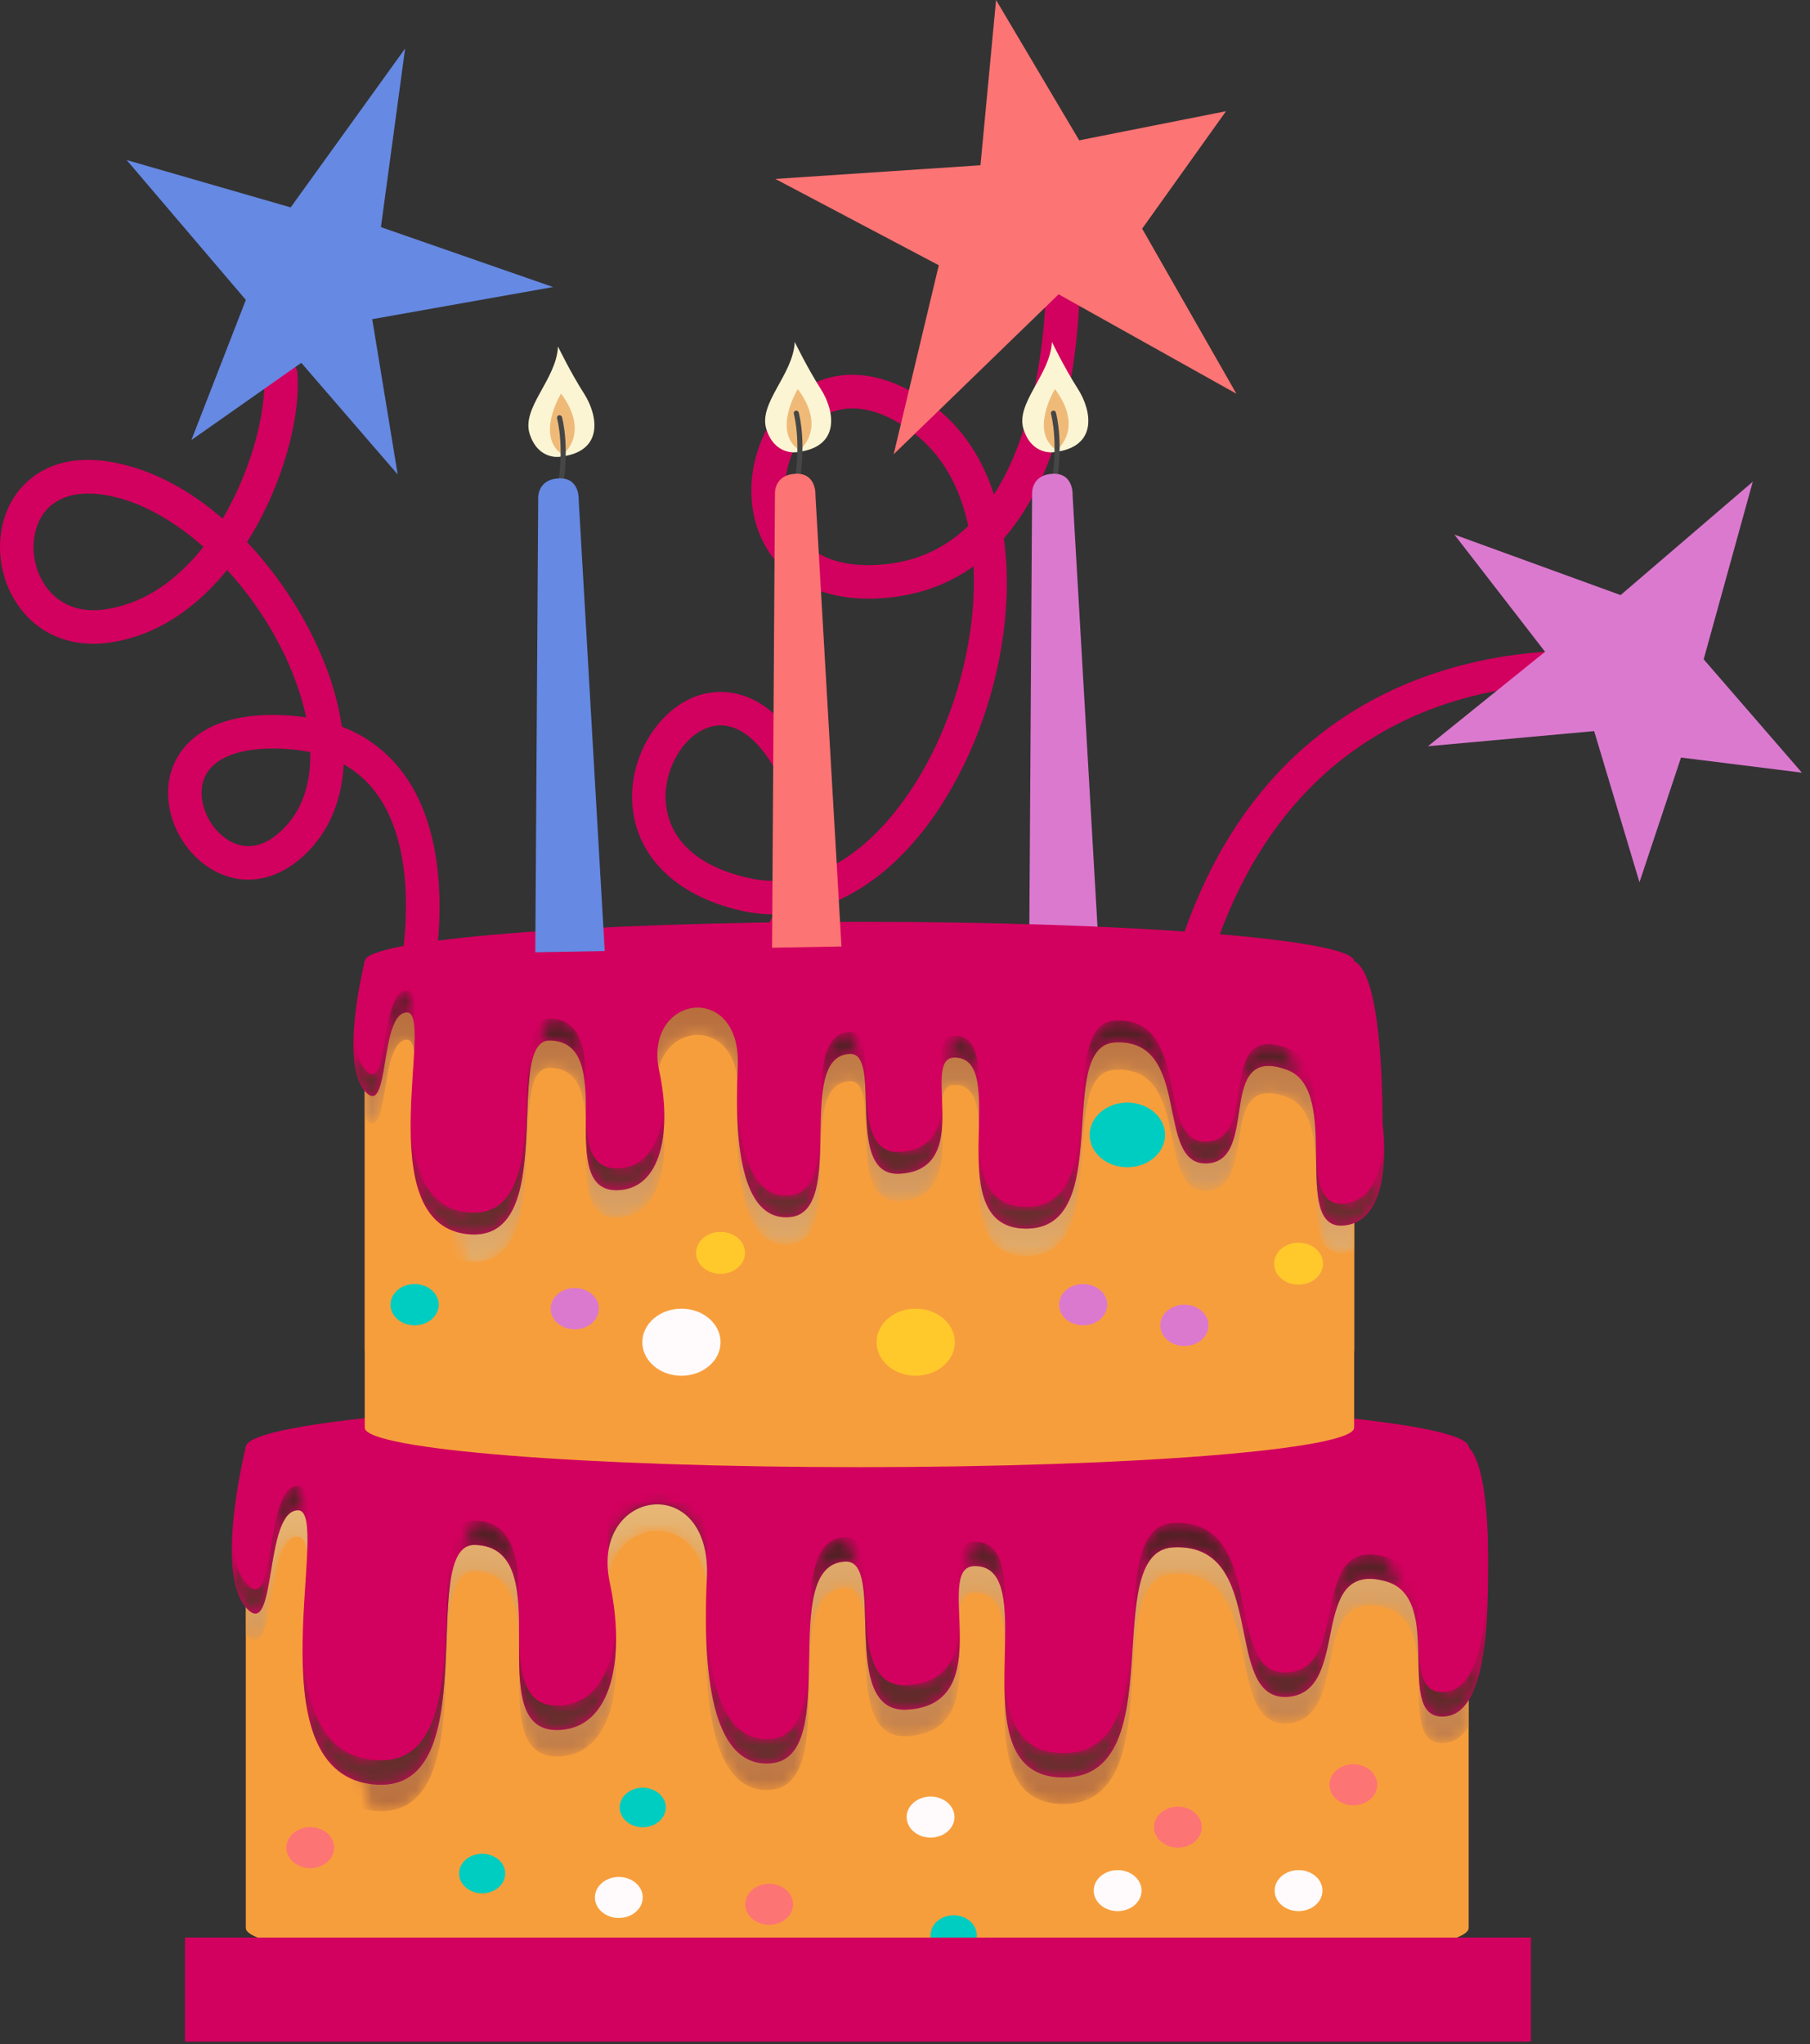 <?xml version="1.0" encoding="UTF-8"?>
<svg width="163px" height="184px" viewBox="0 0 163 184" version="1.1" xmlns="http://www.w3.org/2000/svg" xmlns:xlink="http://www.w3.org/1999/xlink">
    <rect x="0" y="0" width="163" height="184" fill="#333333" stroke="none"/>
    <!-- Generator: Sketch 53.1 (72631) - https://sketchapp.com -->
    <title>Group 29cake</title>
    <desc>Created with Sketch.</desc>
    <defs>
        <path d="M4.842,7.711 C1.722,7.711 2.97,19.723 0.138,16.447 L0.138,2.022 C0.138,2.022 107.733,-0.669 110.259,2.022 L110.259,24.771 C109.756,25.582 109.113,26.138 108.271,26.249 C103.294,26.908 108.315,15.651 102.807,14.107 C95.64,12.097 99.833,24.196 93.905,24.508 C87.977,24.82 92.325,10.59 83.646,11.05 C76.842,11.41 83.783,31.868 73.687,31.764 C63.816,31.662 72.262,12.631 65.749,12.733 C61.913,12.793 68.119,25.241 59.643,25.658 C53.435,25.963 57.853,12.207 54.147,12.326 C47.838,12.53 53.944,29.932 47.428,30.486 C42.452,30.91 41.189,23.467 41.657,13.795 C42.124,4.123 31.078,5.716 32.921,14.263 C34.302,20.671 33.285,27.417 28.196,27.49 C21.072,27.592 28.603,11.003 20.753,10.831 C15.374,10.713 22.157,33.762 11.393,32.358" id="path-1"></path>
        <linearGradient x1="50%" y1="100.001%" x2="50%" y2="-0.001%" id="linearGradient-3">
            <stop stop-color="#B66B3B" offset="0%"></stop>
            <stop stop-color="#F2C680" offset="100%"></stop>
        </linearGradient>
        <path d="M15.753,0.25 C20.077,0.345 19.735,5.418 19.746,9.941 C19.723,6.115 19.383,2.524 15.753,2.444 C10.374,2.326 17.157,25.376 6.393,23.972 C0.916,23.257 0.126,16.887 0.259,10.803 C0.386,16.141 1.574,21.149 6.393,21.777" id="path-4"></path>
        <linearGradient x1="50%" y1="99.998%" x2="50%" y2="2.16958714e-05%" id="linearGradient-6">
            <stop stop-color="#6B2F2F" offset="0%"></stop>
            <stop stop-color="#4F1F23" offset="100%"></stop>
        </linearGradient>
        <path d="M7.657,4.024 C7.583,2.964 7.356,2.324 6.842,2.324 C3.722,2.324 4.97,14.336 2.138,11.06 C1.028,9.776 0.79,7.283 0.908,4.727 C1.004,6.441 1.352,7.957 2.138,8.866 C4.97,12.142 3.722,0.13 6.842,0.13" id="path-7"></path>
        <linearGradient x1="50%" y1="100%" x2="50%" y2="0.001%" id="linearGradient-9">
            <stop stop-color="#6B2F2F" offset="0%"></stop>
            <stop stop-color="#4F1F23" offset="100%"></stop>
        </linearGradient>
        <path d="M4.196,7.909 C7.637,7.86 9.211,4.757 9.446,0.774 C9.712,5.754 8.248,10.045 4.196,10.103 C0.472,10.156 0.752,5.65 0.747,1.311" id="path-10"></path>
        <linearGradient x1="50.002%" y1="100.001%" x2="50.002%" y2="0.002%" id="linearGradient-12">
            <stop stop-color="#6B2F2F" offset="0%"></stop>
            <stop stop-color="#4F1F23" offset="100%"></stop>
        </linearGradient>
        <path d="M1.749,0.152 C4.46,0.11 4.579,3.383 4.506,7.225 C4.428,4.413 3.922,2.312 1.749,2.346 C0.798,2.361 0.465,3.138 0.372,4.303" id="path-13"></path>
        <linearGradient x1="49.995%" y1="100%" x2="49.995%" y2="0.004%" id="linearGradient-15">
            <stop stop-color="#6B2F2F" offset="0%"></stop>
            <stop stop-color="#4F1F23" offset="100%"></stop>
        </linearGradient>
        <path d="M40.271,15.668 C43.939,15.183 43.98,6.588 44.007,2.925 C44.016,3.583 44.015,4.191 44.01,4.702 C43.978,8.091 44.081,17.359 40.271,17.862 C35.294,18.521 40.315,7.265 34.807,5.72 C27.64,3.71 31.833,15.809 25.905,16.121 C19.977,16.433 24.325,2.204 15.646,2.663 C8.842,3.023 15.783,23.481 5.687,23.377 C0.629,23.325 0.381,18.303 0.465,13.432 C0.565,17.509 1.391,21.139 5.687,21.183 C15.783,21.287 8.842,0.829 15.646,0.469 C24.325,0.01 19.977,14.239 25.905,13.927 C31.833,13.615 27.64,1.516 34.807,3.526" id="path-16"></path>
        <linearGradient x1="50%" y1="100.002%" x2="50%" y2="0%" id="linearGradient-18">
            <stop stop-color="#6B2F2F" offset="0%"></stop>
            <stop stop-color="#4F1F23" offset="100%"></stop>
        </linearGradient>
        <path d="M9.657,7.214 C9.645,7.46 9.639,7.698 9.629,7.942 C9.05,1.013 1.65,1.471 0.795,6.96" id="path-19"></path>
        <linearGradient x1="50%" y1="99.996%" x2="50%" y2="-0.001%" id="linearGradient-21">
            <stop stop-color="#6B2F2F" offset="0%"></stop>
            <stop stop-color="#4F1F23" offset="100%"></stop>
        </linearGradient>
        <path d="M18.643,14.077 C22.402,13.892 23.272,11.341 23.412,8.553 C23.531,12.041 23.384,16.038 18.643,16.271 C12.435,16.577 16.853,2.82 13.147,2.939 C6.838,3.143 12.944,20.546 6.428,21.1 C1.875,21.487 0.435,15.28 0.581,6.813 C0.716,14.132 2.278,19.258 6.428,18.905 C12.944,18.351 6.838,0.949 13.147,0.745" id="path-22"></path>
        <linearGradient x1="50%" y1="99.998%" x2="50%" y2="0.001%" id="linearGradient-24">
            <stop stop-color="#6B2F2F" offset="0%"></stop>
            <stop stop-color="#4F1F23" offset="100%"></stop>
        </linearGradient>
        <path d="M4.653,5.972 C2.128,5.972 3.138,15.69 0.847,13.04 L0.847,1.368 C0.847,1.368 87.225,0.143 89.948,1.368 L89.948,24.918 C89.65,25.036 89.331,25.128 88.966,25.157 C84.17,25.535 88.93,12.999 83.918,11.147 C77.395,8.735 81.511,19.31 76.715,19.562 C71.919,19.815 75.437,8.301 68.414,8.673 C62.909,8.965 68.525,25.518 60.357,25.433 C52.369,25.351 59.204,9.953 53.934,10.035 C50.83,10.084 55.851,20.155 48.993,20.493 C43.97,20.74 47.545,9.609 44.547,9.706 C39.441,9.87 44.382,23.951 39.11,24.399 C35.084,24.742 34.062,18.72 34.44,10.894 C34.819,3.069 25.881,4.358 27.372,11.273 C28.49,16.458 27.667,21.916 23.549,21.975 C17.785,22.057 23.879,8.635 17.527,8.496 C13.175,8.4 18.663,27.05 9.954,25.914" id="path-25"></path>
        <linearGradient x1="50%" y1="8.189%" x2="50%" y2="126.906%" id="linearGradient-27">
            <stop stop-color="#B66B3B" offset="0%"></stop>
            <stop stop-color="#F2C680" offset="100%"></stop>
        </linearGradient>
        <path d="M3.549,6.548 C6.315,6.508 7.589,4.03 7.792,0.838 C8.039,4.921 6.862,8.464 3.549,8.511 C0.474,8.555 0.774,4.756 0.758,1.18" id="path-28"></path>
        <linearGradient x1="50.001%" y1="100.003%" x2="50.001%" y2="-0.003%" id="linearGradient-30">
            <stop stop-color="#6B2F2F" offset="0%"></stop>
            <stop stop-color="#4F1F23" offset="100%"></stop>
        </linearGradient>
        <path d="M13.527,0.069 C17.095,0.147 16.736,4.417 16.758,8.13 C16.742,5.022 16.474,2.097 13.527,2.032 C9.175,1.937 14.663,20.586 5.954,19.45 C1.497,18.869 0.877,13.662 0.993,8.714 C1.108,12.993 2.087,16.983 5.954,17.487" id="path-31"></path>
        <linearGradient x1="49.998%" y1="100.002%" x2="49.998%" y2="6.6619754e-05%" id="linearGradient-33">
            <stop stop-color="#6B2F2F" offset="0%"></stop>
            <stop stop-color="#4F1F23" offset="100%"></stop>
        </linearGradient>
        <path d="M6.308,3.8 C6.242,2.99 6.056,2.508 5.653,2.508 C3.128,2.508 4.138,12.227 1.847,9.576 C0.933,8.518 0.749,6.447 0.857,4.338 C0.94,5.695 1.223,6.891 1.847,7.613 C4.138,10.263 3.128,0.545 5.653,0.545" id="path-34"></path>
        <linearGradient x1="50%" y1="99.999%" x2="50%" y2="-0.003%" id="linearGradient-36">
            <stop stop-color="#6B2F2F" offset="0%"></stop>
            <stop stop-color="#4F1F23" offset="100%"></stop>
        </linearGradient>
        <path d="M32.966,16.73 C35.76,16.509 36.494,13.423 36.623,10.882 C36.752,13.39 36.556,18.41 32.966,18.693 C28.17,19.072 32.93,6.536 27.918,4.683 C21.395,2.271 25.511,12.846 20.715,13.098 C15.919,13.351 19.437,1.838 12.414,2.21 C6.909,2.501 12.525,19.054 4.357,18.97 C0.22,18.927 0.06,14.776 0.134,10.795 C0.221,14.069 0.902,16.971 4.357,17.006 C12.525,17.091 6.909,0.538 12.414,0.246 C19.437,-0.125 15.919,11.388 20.715,11.135 C25.511,10.883 21.395,0.308 27.918,2.72" id="path-37"></path>
        <linearGradient x1="50%" y1="99.998%" x2="50%" y2="0.001%" id="linearGradient-39">
            <stop stop-color="#6B2F2F" offset="0%"></stop>
            <stop stop-color="#4F1F23" offset="100%"></stop>
        </linearGradient>
        <path d="M1.934,0.608 C4.155,0.573 4.225,3.29 4.162,6.449 C4.092,4.209 3.674,2.544 1.934,2.571 C1.179,2.583 0.906,3.191 0.825,4.105" id="path-40"></path>
        <linearGradient x1="50.001%" y1="100.003%" x2="50.001%" y2="0.003%" id="linearGradient-42">
            <stop stop-color="#6B2F2F" offset="0%"></stop>
            <stop stop-color="#4F1F23" offset="100%"></stop>
        </linearGradient>
        <path d="M14.993,11.066 C17.996,10.918 18.721,8.905 18.848,6.683 C18.951,9.529 18.875,12.838 14.993,13.029 C9.97,13.276 13.545,2.145 10.547,2.242 C5.441,2.407 10.382,16.487 5.11,16.936 C1.409,17.25 0.25,12.181 0.381,5.282 C0.501,11.154 1.77,15.257 5.11,14.973 C10.382,14.524 5.441,0.443 10.547,0.279" id="path-43"></path>
        <linearGradient x1="49.999%" y1="99.999%" x2="49.999%" y2="-0.001%" id="linearGradient-45">
            <stop stop-color="#6B2F2F" offset="0%"></stop>
            <stop stop-color="#4F1F23" offset="100%"></stop>
        </linearGradient>
    </defs>
    <g id="Page-1" stroke="none" stroke-width="1" fill="none" fill-rule="evenodd">
        <g id="Desktop-HD" transform="translate(-177, -1478)">
            <g id="Group-29" transform="translate(177, 1478)">
                <path d="M108.19,85.709 C108.819,85.709 109.408,85.319 109.632,84.693 C119.268,57.709 144.941,61.695 146.026,61.88 C146.864,62.018 147.649,61.459 147.79,60.626 C147.931,59.794 147.372,59.004 146.54,58.862 C146.247,58.812 117.262,54.226 106.748,83.663 C106.464,84.459 106.88,85.335 107.675,85.619 C107.845,85.68 108.02,85.709 108.19,85.709" id="Fill-429" fill="#D2005E"></path>
                <polygon id="Fill-430" fill="#DB79CF" points="153.425 59.35 162.268 69.553 151.384 68.193 147.643 79.417 143.562 65.812 128.597 67.173 139.14 58.67 130.978 48.126 145.943 53.568 157.846 43.365"></polygon>
                <path d="M7.971,44.429 C6.191,44.429 4.798,45.03 3.94,46.198 C2.733,47.841 2.709,50.456 3.882,52.415 C4.549,53.528 6.17,55.323 9.468,54.852 C13.091,54.333 16.051,52.108 18.321,49.217 C15.796,46.989 13.028,45.378 10.335,44.732 C9.489,44.529 8.698,44.429 7.971,44.429 M24.569,67.377 C21.133,67.377 18.873,68.428 18.301,70.33 C17.746,72.176 18.82,74.625 20.646,75.679 C22.287,76.627 24.029,76.192 25.689,74.429 C27.485,72.521 27.992,70.033 27.94,67.708 C27.237,67.559 26.486,67.46 25.69,67.411 C25.304,67.388 24.93,67.377 24.569,67.377 M37.355,90.054 C37.242,90.054 37.128,90.041 37.013,90.015 C36.201,89.827 35.696,89.016 35.883,88.205 C35.908,88.096 38.324,77.338 33.858,71.361 C33.057,70.29 32.092,69.439 30.948,68.804 C30.795,71.871 29.766,74.502 27.887,76.498 C25.272,79.276 22.002,79.945 19.136,78.293 C16.087,76.533 14.451,72.653 15.41,69.462 C15.916,67.778 17.95,63.915 25.872,64.398 C26.455,64.434 27.02,64.493 27.567,64.575 C27.432,63.923 27.274,63.325 27.12,62.807 C25.866,58.609 23.428,54.543 20.45,51.307 C17.732,54.661 14.186,57.227 9.895,57.839 C6.217,58.369 3.082,56.954 1.292,53.966 C-0.507,50.962 -0.419,47.033 1.507,44.411 C2.649,42.854 5.408,40.44 11.04,41.797 C14.302,42.58 17.359,44.354 20.048,46.684 C22.738,42.147 24.006,36.848 23.773,33.821 C23.709,32.99 24.331,32.264 25.163,32.2 C25.998,32.142 26.719,32.759 26.783,33.589 C27.086,37.527 25.499,43.663 22.249,48.795 C25.938,52.697 28.705,57.564 30.012,61.943 C30.368,63.134 30.624,64.292 30.78,65.41 C33.02,66.27 34.862,67.659 36.282,69.563 C41.584,76.67 38.938,88.392 38.823,88.887 C38.661,89.583 38.041,90.054 37.355,90.054" id="Fill-431" fill="#D2005E"></path>
                <path d="M76.772,36.762 C75.605,36.762 74.526,37.117 73.578,37.834 C71.068,39.728 69.978,43.754 71.149,46.806 C72.279,49.756 75.233,51.184 79.486,50.816 C82.708,50.541 85.23,49.242 87.202,47.344 C86.463,43.9 84.875,40.921 82.23,38.937 C80.304,37.492 78.446,36.762 76.772,36.762 M64.904,65.295 C64.605,65.295 64.306,65.336 64.007,65.42 C61.699,66.062 59.876,68.957 59.944,71.874 C59.991,73.921 61.02,77.571 67.372,79.023 C68.574,79.299 69.737,79.358 70.862,79.236 C71.781,76.012 71.693,72.569 69.751,69.169 C68.304,66.637 66.611,65.295 64.904,65.295 M58.988,98.104 C58.512,98.104 58.044,97.88 57.75,97.46 C57.272,96.778 57.438,95.837 58.12,95.358 C58.243,95.272 66.086,89.684 69.672,82.309 C68.685,82.306 67.693,82.193 66.7,81.967 C60.694,80.594 57.04,76.847 56.926,71.945 C56.826,67.66 59.582,63.517 63.199,62.511 C64.816,62.064 68.941,61.668 72.371,67.671 C74.452,71.312 74.853,74.915 74.252,78.294 C78.659,76.305 82.191,71.637 84.385,66.905 C86.645,62.029 87.939,56.213 87.669,50.973 C85.533,52.514 82.926,53.551 79.743,53.825 C74.125,54.307 69.961,52.142 68.33,47.887 C66.684,43.593 68.191,38.119 71.759,35.424 C75.185,32.838 79.662,33.236 84.042,36.522 C86.695,38.513 88.471,41.298 89.511,44.509 C94.84,36.263 94.217,22.907 94.207,22.717 C94.162,21.884 94.801,21.173 95.633,21.129 C96.486,21.097 97.177,21.722 97.221,22.555 C97.27,23.465 98.019,39.734 90.403,48.463 C91.292,54.851 89.903,62.179 87.124,68.175 C83.696,75.568 78.693,80.378 73.247,81.839 C69.801,90.757 60.435,97.423 59.851,97.831 C59.588,98.015 59.287,98.104 58.988,98.104" id="Fill-432" fill="#D2005E"></path>
                <path d="M94.868,40.708 C94.868,40.708 92.937,41.011 92.179,38.649 C91.42,36.288 94.592,33.744 94.73,30.777 C94.73,30.777 95.833,33.078 97.075,35.016 C98.316,36.954 98.937,40.284 94.868,40.708" id="Fill-433" fill="#FBF5D4"></path>
                <path d="M95.006,35.016 C95.006,35.016 92.661,38.831 95.144,40.527 C95.144,40.527 97.695,38.649 95.006,35.016" id="Fill-434" fill="#EFBA78"></path>
                <path d="M94.868,37.196 C94.868,37.196 95.696,40.103 94.73,44.463" id="Stroke-435" stroke="#464646" stroke-width="0.459" stroke-linecap="round"></path>
                <path d="M92.685,85.312 L92.946,44.481 C92.946,44.481 92.815,42.765 94.769,42.651 C96.723,42.536 96.593,44.595 96.593,44.595 L98.937,85.198 L92.685,85.312 Z" id="Fill-436" fill="#DB79CF"></path>
                <path d="M22.138,130.261 L22.138,173.551 C22.138,175.976 46.79,177.942 77.199,177.942 C107.608,177.942 132.26,175.976 132.26,173.551 L132.26,130.261 L22.138,130.261 Z" id="Fill-437" fill="#F79E3C"></path>
                <g id="Group-440" transform="translate(22, 130.626)">
                    <mask id="mask-2" fill="white">
                        <use xlink:href="#path-1"></use>
                    </mask>
                    <g id="Clip-439"></g>
                    <path d="M4.842,7.711 C7.961,7.711 0.63,30.954 11.393,32.358 C22.157,33.762 15.374,10.713 20.753,10.831 C28.603,11.003 21.072,27.592 28.196,27.49 C33.285,27.417 34.302,20.671 32.921,14.263 C31.078,5.716 42.124,4.123 41.657,13.795 C41.189,23.467 42.452,30.91 47.428,30.486 C53.944,29.932 47.838,12.53 54.147,12.326 C57.853,12.207 53.435,25.963 59.643,25.658 C68.119,25.241 61.913,12.793 65.749,12.733 C72.262,12.631 63.816,31.662 73.687,31.764 C83.783,31.868 76.842,11.41 83.646,11.05 C92.325,10.59 87.977,24.82 93.905,24.508 C99.833,24.196 95.64,12.097 102.807,14.107 C108.315,15.651 103.294,26.908 108.271,26.249 C109.113,26.138 109.756,25.582 110.259,24.771 L110.259,2.022 C107.733,-0.669 0.138,2.022 0.138,2.022 L0.138,16.447 C2.97,19.723 1.722,7.711 4.842,7.711" id="Fill-438" fill="url(#linearGradient-3)" mask="url(#mask-2)"></path>
                </g>
                <path d="M22.138,130.261 C22.138,130.261 19.306,141.41 22.138,144.686 C24.97,147.962 23.722,135.95 26.842,135.95 C29.962,135.95 22.63,159.193 33.393,160.597 C44.157,162.001 37.374,138.952 42.753,139.07 C50.603,139.242 43.072,155.831 50.196,155.729 C55.285,155.656 56.303,148.91 54.921,142.502 C53.078,133.956 64.125,132.362 63.657,142.034 C63.189,151.706 64.452,159.149 69.428,158.725 C75.944,158.171 69.838,140.769 76.148,140.565 C79.854,140.446 75.435,154.202 81.643,153.897 C90.119,153.48 83.913,141.032 87.749,140.972 C94.263,140.871 85.816,159.901 95.687,160.003 C105.783,160.107 98.842,139.649 105.646,139.289 C114.325,138.83 109.977,153.059 115.905,152.747 C121.833,152.435 117.64,140.336 124.807,142.346 C130.315,143.891 125.294,155.147 130.271,154.488 C134.081,153.984 133.978,144.717 134.01,141.328 C134.038,138.302 133.956,132.068 132.26,130.261 C129.733,127.57 22.138,130.261 22.138,130.261" id="Fill-441" fill="#D2005E"></path>
                <g id="Group-463" transform="translate(20, 132.626)">
                    <g id="Group-444" transform="translate(7, 4)">
                        <mask id="mask-5" fill="white">
                            <use xlink:href="#path-4"></use>
                        </mask>
                        <g id="Clip-443"></g>
                        <path d="M15.753,0.25 C10.374,0.132 17.157,23.181 6.393,21.777 C1.574,21.149 0.386,16.141 0.259,10.803 C0.126,16.887 0.916,23.257 6.393,23.972 C17.157,25.376 10.374,2.326 15.753,2.444 C19.383,2.524 19.723,6.115 19.746,9.941 C19.735,5.418 20.077,0.345 15.753,0.25" id="Fill-442" fill="url(#linearGradient-6)" mask="url(#mask-5)"></path>
                    </g>
                    <g id="Group-447" transform="translate(0, 1)">
                        <mask id="mask-8" fill="white">
                            <use xlink:href="#path-7"></use>
                        </mask>
                        <g id="Clip-446"></g>
                        <path d="M7.657,4.024 C7.755,1.693 7.649,0.13 6.842,0.13 C3.722,0.13 4.97,12.142 2.138,8.866 C1.352,7.957 1.004,6.441 0.908,4.727 C0.79,7.283 1.028,9.776 2.138,11.06 C4.97,14.336 3.722,2.324 6.842,2.324 C7.356,2.324 7.583,2.964 7.657,4.024" id="Fill-445" fill="url(#linearGradient-9)" mask="url(#mask-8)"></path>
                    </g>
                    <g id="Group-450" transform="translate(26, 13)">
                        <mask id="mask-11" fill="white">
                            <use xlink:href="#path-10"></use>
                        </mask>
                        <g id="Clip-449"></g>
                        <path d="M4.196,7.909 C1.103,7.953 0.773,4.85 0.747,1.311 C0.752,5.65 0.472,10.156 4.196,10.103 C8.248,10.045 9.712,5.754 9.446,0.774 C9.211,4.757 7.637,7.86 4.196,7.909" id="Fill-448" fill="url(#linearGradient-12)" mask="url(#mask-11)"></path>
                    </g>
                    <g id="Group-453" transform="translate(66, 6)">
                        <mask id="mask-14" fill="white">
                            <use xlink:href="#path-13"></use>
                        </mask>
                        <g id="Clip-452"></g>
                        <path d="M1.749,0.152 C0.28,0.175 0.284,2.017 0.372,4.303 C0.465,3.138 0.798,2.361 1.749,2.346 C3.922,2.312 4.428,4.413 4.506,7.225 C4.579,3.383 4.46,0.11 1.749,0.152" id="Fill-451" fill="url(#linearGradient-15)" mask="url(#mask-14)"></path>
                    </g>
                    <g id="Group-456" transform="translate(70, 4)">
                        <mask id="mask-17" fill="white">
                            <use xlink:href="#path-16"></use>
                        </mask>
                        <g id="Clip-455"></g>
                        <path d="M40.271,15.668 C35.294,16.327 40.315,5.07 34.807,3.526 C27.64,1.516 31.833,13.615 25.905,13.927 C19.977,14.239 24.325,0.01 15.646,0.469 C8.842,0.829 15.783,21.287 5.687,21.183 C1.391,21.139 0.565,17.509 0.465,13.432 C0.381,18.303 0.629,23.325 5.687,23.377 C15.783,23.481 8.842,3.023 15.646,2.663 C24.325,2.204 19.977,16.433 25.905,16.121 C31.833,15.809 27.64,3.71 34.807,5.72 C40.315,7.265 35.294,18.521 40.271,17.862 C44.081,17.359 43.978,8.091 44.01,4.702 C44.015,4.191 44.016,3.583 44.007,2.925 C43.98,6.588 43.939,15.183 40.271,15.668" id="Fill-454" fill="url(#linearGradient-18)" mask="url(#mask-17)"></path>
                    </g>
                    <g id="Group-459" transform="translate(34, 0)">
                        <mask id="mask-20" fill="white">
                            <use xlink:href="#path-19"></use>
                        </mask>
                        <g id="Clip-458"></g>
                        <path d="M9.657,7.214 C10.111,-2.178 -0.291,-0.946 0.795,6.96 C1.65,1.471 9.05,1.013 9.629,7.942 C9.639,7.698 9.645,7.46 9.657,7.214" id="Fill-457" fill="url(#linearGradient-21)" mask="url(#mask-20)"></path>
                    </g>
                    <g id="Group-462" transform="translate(43, 5)">
                        <mask id="mask-23" fill="white">
                            <use xlink:href="#path-22"></use>
                        </mask>
                        <g id="Clip-461"></g>
                        <path d="M18.643,14.077 C12.435,14.382 16.853,0.626 13.147,0.745 C6.838,0.949 12.944,18.351 6.428,18.905 C2.278,19.258 0.716,14.132 0.581,6.813 C0.435,15.28 1.875,21.487 6.428,21.1 C12.944,20.546 6.838,3.143 13.147,2.939 C16.853,2.82 12.435,16.577 18.643,16.271 C23.384,16.038 23.531,12.041 23.412,8.553 C23.272,11.341 22.402,13.892 18.643,14.077" id="Fill-460" fill="url(#linearGradient-24)" mask="url(#mask-23)"></path>
                    </g>
                </g>
                <path d="M132.26,130.261 C132.26,132.686 107.608,134.652 77.199,134.652 C46.79,134.652 22.138,132.686 22.138,130.261 C22.138,127.836 46.79,125.87 77.199,125.87 C107.608,125.87 132.26,127.836 132.26,130.261" id="Fill-464" fill="#D2005E"></path>
                <path d="M32.847,93.489 L32.847,128.515 C32.847,130.477 52.793,132.068 77.397,132.068 C102.002,132.068 121.948,130.477 121.948,128.515 L121.948,93.489 L32.847,93.489 Z" id="Fill-465" fill="#F79E3C"></path>
                <path d="M32.847,86.531 L32.847,121.557 C32.847,123.52 52.793,125.11 77.397,125.11 C102.002,125.11 121.948,123.52 121.948,121.557 L121.948,86.531 L32.847,86.531 Z" id="Fill-466" fill="#F79E3C"></path>
                <g id="Group-469" transform="translate(32, 87.626)">
                    <mask id="mask-26" fill="white">
                        <use xlink:href="#path-25"></use>
                    </mask>
                    <g id="Clip-468"></g>
                    <path d="M4.653,5.972 C7.177,5.972 1.245,24.778 9.954,25.914 C18.663,27.05 13.175,8.4 17.527,8.496 C23.879,8.635 17.785,22.057 23.549,21.975 C27.667,21.916 28.49,16.458 27.372,11.273 C25.881,4.358 34.819,3.069 34.44,10.894 C34.062,18.72 35.084,24.742 39.11,24.399 C44.382,23.951 39.441,9.87 44.547,9.706 C47.545,9.609 43.97,20.74 48.993,20.493 C55.851,20.155 50.83,10.084 53.934,10.035 C59.204,9.953 52.369,25.351 60.357,25.433 C68.525,25.518 62.909,8.965 68.414,8.673 C75.437,8.301 71.919,19.815 76.715,19.562 C81.511,19.31 77.395,8.735 83.918,11.147 C88.93,12.999 84.17,25.535 88.966,25.157 C89.331,25.128 89.65,25.036 89.948,24.918 L89.948,1.368 C87.225,0.143 0.847,1.368 0.847,1.368 L0.847,13.04 C3.138,15.69 2.128,5.972 4.653,5.972" id="Fill-467" fill="url(#linearGradient-27)" mask="url(#mask-26)"></path>
                </g>
                <path d="M32.847,86.531 C32.847,86.531 30.556,95.552 32.847,98.202 C35.138,100.853 34.129,91.134 36.653,91.134 C39.177,91.134 33.245,109.941 41.954,111.077 C50.663,112.213 45.175,93.563 49.527,93.659 C55.879,93.798 49.785,107.22 55.549,107.137 C59.667,107.079 60.49,101.62 59.372,96.435 C57.881,89.52 66.819,88.231 66.44,96.057 C66.062,103.882 67.084,109.904 71.11,109.562 C76.382,109.114 71.442,95.033 76.547,94.868 C79.546,94.772 75.971,105.902 80.993,105.655 C87.851,105.318 82.83,95.246 85.934,95.198 C91.204,95.115 84.369,110.514 92.357,110.596 C100.525,110.68 94.909,94.127 100.414,93.836 C107.437,93.464 103.919,104.977 108.715,104.725 C113.512,104.472 109.395,93.898 115.918,96.309 C120.93,98.162 116.17,110.698 120.967,110.319 C125.763,109.941 124.501,101.105 124.501,101.105 C124.501,101.105 124.671,87.757 121.948,86.531 C119.225,85.305 32.847,86.531 32.847,86.531" id="Fill-470" fill="#D2005E"></path>
                <g id="Group-489" transform="translate(31, 88.626)">
                    <g id="Group-473" transform="translate(21, 10)">
                        <mask id="mask-29" fill="white">
                            <use xlink:href="#path-28"></use>
                        </mask>
                        <g id="Clip-472"></g>
                        <path d="M3.549,6.548 C1.038,6.584 0.778,4.056 0.758,1.18 C0.774,4.756 0.474,8.555 3.549,8.511 C6.862,8.464 8.039,4.921 7.792,0.838 C7.589,4.03 6.315,6.508 3.549,6.548" id="Fill-471" fill="url(#linearGradient-30)" mask="url(#mask-29)"></path>
                    </g>
                    <g id="Group-476" transform="translate(5, 3)">
                        <mask id="mask-32" fill="white">
                            <use xlink:href="#path-31"></use>
                        </mask>
                        <g id="Clip-475"></g>
                        <path d="M13.527,0.069 C9.175,-0.026 14.663,18.623 5.954,17.487 C2.087,16.983 1.108,12.993 0.993,8.714 C0.877,13.662 1.497,18.869 5.954,19.45 C14.663,20.586 9.175,1.937 13.527,2.032 C16.474,2.097 16.742,5.022 16.758,8.13 C16.736,4.417 17.095,0.147 13.527,0.069" id="Fill-474" fill="url(#linearGradient-33)" mask="url(#mask-32)"></path>
                    </g>
                    <g id="Group-479">
                        <mask id="mask-35" fill="white">
                            <use xlink:href="#path-34"></use>
                        </mask>
                        <g id="Clip-478"></g>
                        <path d="M6.308,3.8 C6.394,1.856 6.318,0.545 5.653,0.545 C3.128,0.545 4.138,10.263 1.847,7.613 C1.223,6.891 0.94,5.695 0.857,4.338 C0.749,6.447 0.933,8.518 1.847,9.576 C4.138,12.227 3.128,2.508 5.653,2.508 C6.056,2.508 6.242,2.99 6.308,3.8" id="Fill-477" fill="url(#linearGradient-36)" mask="url(#mask-35)"></path>
                    </g>
                    <g id="Group-482" transform="translate(57, 3)">
                        <mask id="mask-38" fill="white">
                            <use xlink:href="#path-37"></use>
                        </mask>
                        <g id="Clip-481"></g>
                        <path d="M32.966,16.73 C28.17,17.108 32.93,4.573 27.918,2.72 C21.395,0.308 25.511,10.883 20.715,11.135 C15.919,11.388 19.437,-0.125 12.414,0.246 C6.909,0.538 12.525,17.091 4.357,17.006 C0.902,16.971 0.221,14.069 0.134,10.795 C0.06,14.776 0.22,18.927 4.357,18.97 C12.525,19.054 6.909,2.501 12.414,2.21 C19.437,1.838 15.919,13.351 20.715,13.098 C25.511,12.846 21.395,2.271 27.918,4.683 C32.93,6.536 28.17,19.072 32.966,18.693 C36.556,18.41 36.752,13.39 36.623,10.882 C36.494,13.423 35.76,16.509 32.966,16.73" id="Fill-480" fill="url(#linearGradient-39)" mask="url(#mask-38)"></path>
                    </g>
                    <g id="Group-485" transform="translate(53, 4)">
                        <mask id="mask-41" fill="white">
                            <use xlink:href="#path-40"></use>
                        </mask>
                        <g id="Clip-484"></g>
                        <path d="M1.934,0.608 C0.716,0.627 0.749,2.192 0.825,4.105 C0.906,3.191 1.179,2.583 1.934,2.571 C3.674,2.544 4.092,4.209 4.162,6.449 C4.225,3.29 4.155,0.573 1.934,0.608" id="Fill-483" fill="url(#linearGradient-42)" mask="url(#mask-41)"></path>
                    </g>
                    <g id="Group-488" transform="translate(35, 4)">
                        <mask id="mask-44" fill="white">
                            <use xlink:href="#path-43"></use>
                        </mask>
                        <g id="Clip-487"></g>
                        <path d="M14.993,11.066 C9.97,11.313 13.545,0.182 10.547,0.279 C5.441,0.443 10.382,14.524 5.11,14.973 C1.77,15.257 0.501,11.154 0.381,5.282 C0.25,12.181 1.409,17.25 5.11,16.936 C10.382,16.487 5.441,2.407 10.547,2.242 C13.545,2.145 9.97,13.276 14.993,13.029 C18.875,12.838 18.951,9.529 18.848,6.683 C18.721,8.905 17.996,10.918 14.993,11.066" id="Fill-486" fill="url(#linearGradient-45)" mask="url(#mask-44)"></path>
                    </g>
                </g>
                <path d="M121.948,86.531 C121.948,88.493 102.002,90.084 77.398,90.084 C52.793,90.084 32.847,88.493 32.847,86.531 C32.847,84.569 52.793,82.978 77.398,82.978 C102.002,82.978 121.948,84.569 121.948,86.531" id="Fill-490" fill="#D2005E"></path>
                <path d="M64.89,120.822 C64.89,122.489 63.313,123.841 61.368,123.841 C59.423,123.841 57.846,122.489 57.846,120.822 C57.846,119.155 59.423,117.803 61.368,117.803 C63.313,117.803 64.89,119.155 64.89,120.822" id="Fill-491" fill="#FFFBFD"></path>
                <path d="M57.882,170.804 C57.882,171.824 56.918,172.65 55.728,172.65 C54.539,172.65 53.575,171.824 53.575,170.804 C53.575,169.784 54.539,168.958 55.728,168.958 C56.918,168.958 57.882,169.784 57.882,170.804" id="Fill-492" fill="#FFFBFD"></path>
                <path d="M85.957,163.567 C85.957,164.588 84.993,165.413 83.803,165.413 C82.614,165.413 81.649,164.588 81.649,163.567 C81.649,162.548 82.614,161.721 83.803,161.721 C84.993,161.721 85.957,162.548 85.957,163.567" id="Fill-493" fill="#FFFBFD"></path>
                <path d="M102.803,170.188 C102.803,171.208 101.839,172.034 100.649,172.034 C99.46,172.034 98.496,171.208 98.496,170.188 C98.496,169.168 99.46,168.342 100.649,168.342 C101.839,168.342 102.803,169.168 102.803,170.188" id="Fill-494" fill="#FFFBFD"></path>
                <path d="M119.096,170.188 C119.096,171.208 118.132,172.034 116.942,172.034 C115.753,172.034 114.789,171.208 114.789,170.188 C114.789,169.168 115.753,168.342 116.942,168.342 C118.132,168.342 119.096,169.168 119.096,170.188" id="Fill-495" fill="#FFFBFD"></path>
                <path d="M85.984,120.822 C85.984,122.489 84.407,123.841 82.462,123.841 C80.517,123.841 78.94,122.489 78.94,120.822 C78.94,119.155 80.517,117.803 82.462,117.803 C84.407,117.803 85.984,119.155 85.984,120.822" id="Fill-496" fill="#FFC92C"></path>
                <path d="M71.42,171.419 C71.42,172.439 70.456,173.265 69.266,173.265 C68.077,173.265 67.113,172.439 67.113,171.419 C67.113,170.399 68.077,169.573 69.266,169.573 C70.456,169.573 71.42,170.399 71.42,171.419" id="Fill-497" fill="#FD7474"></path>
                <path d="M30.097,166.319 C30.097,167.339 29.133,168.165 27.943,168.165 C26.754,168.165 25.79,167.339 25.79,166.319 C25.79,165.298 26.754,164.472 27.943,164.472 C29.133,164.472 30.097,165.298 30.097,166.319" id="Fill-498" fill="#FD7474"></path>
                <path d="M108.23,164.472 C108.23,165.493 107.266,166.319 106.076,166.319 C104.887,166.319 103.922,165.493 103.922,164.472 C103.922,163.452 104.887,162.626 106.076,162.626 C107.266,162.626 108.23,163.452 108.23,164.472" id="Fill-499" fill="#FD7474"></path>
                <path d="M124.03,160.659 C124.03,161.679 123.066,162.505 121.876,162.505 C120.687,162.505 119.722,161.679 119.722,160.659 C119.722,159.639 120.687,158.813 121.876,158.813 C123.066,158.813 124.03,159.639 124.03,160.659" id="Fill-500" fill="#FD7474"></path>
                <path d="M67.091,112.779 C67.091,113.821 66.105,114.666 64.89,114.666 C63.674,114.666 62.689,113.821 62.689,112.779 C62.689,111.737 63.674,110.892 64.89,110.892 C66.105,110.892 67.091,111.737 67.091,112.779" id="Fill-501" fill="#FFC92C"></path>
                <path d="M99.714,117.444 C99.714,118.471 98.743,119.304 97.544,119.304 C96.346,119.304 95.375,118.471 95.375,117.444 C95.375,116.417 96.346,115.584 97.544,115.584 C98.743,115.584 99.714,116.417 99.714,117.444" id="Fill-502" fill="#DB79CF"></path>
                <path d="M53.929,117.803 C53.929,118.831 52.958,119.663 51.759,119.663 C50.561,119.663 49.59,118.831 49.59,117.803 C49.59,116.776 50.561,115.944 51.759,115.944 C52.958,115.944 53.929,116.776 53.929,117.803" id="Fill-503" fill="#DB79CF"></path>
                <path d="M108.828,119.304 C108.828,120.331 107.857,121.164 106.658,121.164 C105.46,121.164 104.489,120.331 104.489,119.304 C104.489,118.277 105.46,117.444 106.658,117.444 C107.857,117.444 108.828,118.277 108.828,119.304" id="Fill-504" fill="#DB79CF"></path>
                <path d="M39.507,117.444 C39.507,118.471 38.536,119.304 37.337,119.304 C36.139,119.304 35.168,118.471 35.168,117.444 C35.168,116.417 36.139,115.584 37.337,115.584 C38.536,115.584 39.507,116.417 39.507,117.444" id="Fill-505" fill="#00CDC1"></path>
                <path d="M104.919,102.162 C104.919,103.77 103.399,105.073 101.523,105.073 C99.647,105.073 98.127,103.77 98.127,102.162 C98.127,100.554 99.647,99.251 101.523,99.251 C103.399,99.251 104.919,100.554 104.919,102.162" id="Fill-506" fill="#00CDC1"></path>
                <path d="M45.498,168.65 C45.498,169.633 44.568,170.43 43.421,170.43 C42.274,170.43 41.344,169.633 41.344,168.65 C41.344,167.667 42.274,166.87 43.421,166.87 C44.568,166.87 45.498,167.667 45.498,168.65" id="Fill-507" fill="#00CDC1"></path>
                <path d="M87.957,174.188 C87.957,175.171 87.027,175.968 85.88,175.968 C84.733,175.968 83.803,175.171 83.803,174.188 C83.803,173.205 84.733,172.408 85.88,172.408 C87.027,172.408 87.957,173.205 87.957,174.188" id="Fill-508" fill="#00CDC1"></path>
                <path d="M59.959,162.702 C59.959,163.685 59.029,164.482 57.882,164.482 C56.735,164.482 55.805,163.685 55.805,162.702 C55.805,161.719 56.735,160.922 57.882,160.922 C59.029,160.922 59.959,161.719 59.959,162.702" id="Fill-509" fill="#00CDC1"></path>
                <path d="M119.143,113.752 C119.143,114.794 118.158,115.639 116.942,115.639 C115.726,115.639 114.741,114.794 114.741,113.752 C114.741,112.71 115.726,111.865 116.942,111.865 C118.158,111.865 119.143,112.71 119.143,113.752" id="Fill-510" fill="#FFC92C"></path>
                <path d="M50.389,41.12 C50.389,41.12 48.458,41.423 47.7,39.061 C46.941,36.699 50.113,34.156 50.251,31.189 C50.251,31.189 51.354,33.49 52.596,35.428 C53.837,37.366 54.458,40.696 50.389,41.12" id="Fill-511" fill="#FBF5D4"></path>
                <path d="M50.527,35.428 C50.527,35.428 48.182,39.243 50.665,40.938 C50.665,40.938 53.216,39.061 50.527,35.428" id="Fill-512" fill="#EFBA78"></path>
                <path d="M50.389,37.608 C50.389,37.608 51.217,40.515 50.251,44.875" id="Stroke-513" stroke="#464646" stroke-width="0.459" stroke-linecap="round"></path>
                <path d="M48.206,85.725 L48.467,44.894 C48.467,44.894 48.336,43.178 50.29,43.064 C52.244,42.949 52.114,45.008 52.114,45.008 L54.458,85.611 L48.206,85.725 Z" id="Fill-514" fill="#6689E3"></path>
                <polygon id="Fill-515" fill="#6689E3" points="22.139 26.998 17.237 39.611 27.133 32.661 35.815 42.709 33.521 28.732 49.806 25.838 34.304 20.446 36.484 4.366 26.177 18.669 11.405 14.406"></polygon>
                <polygon id="Fill-516" fill="#FD7474" points="89.701 -8.52651283e-14 88.297 14.874 69.825 16.108 84.544 23.878 80.479 40.892 95.334 26.493 111.346 35.443 102.857 20.584 110.408 10.011 97.188 12.633"></polygon>
                <path d="M71.709,40.708 C71.709,40.708 69.778,41.011 69.02,38.649 C68.261,36.288 71.433,33.744 71.571,30.777 C71.571,30.777 72.674,33.078 73.916,35.016 C75.157,36.954 75.778,40.284 71.709,40.708" id="Fill-517" fill="#FBF5D4"></path>
                <path d="M71.847,35.016 C71.847,35.016 69.502,38.831 71.985,40.527 C71.985,40.527 74.536,38.649 71.847,35.016" id="Fill-518" fill="#EFBA78"></path>
                <path d="M71.709,37.196 C71.709,37.196 72.537,40.103 71.571,44.463" id="Stroke-519" stroke="#464646" stroke-width="0.459" stroke-linecap="round"></path>
                <path d="M69.527,85.312 L69.788,44.481 C69.788,44.481 69.657,42.765 71.611,42.651 C73.565,42.536 73.435,44.595 73.435,44.595 L75.779,85.198 L69.527,85.312 Z" id="Fill-520" fill="#FD7474"></path>
                <polygon id="Fill-521" fill="#D2005E" points="16.659 183.779 137.865 183.779 137.865 174.411 16.659 174.411"></polygon>
            </g>
        </g>
    </g>
</svg>
